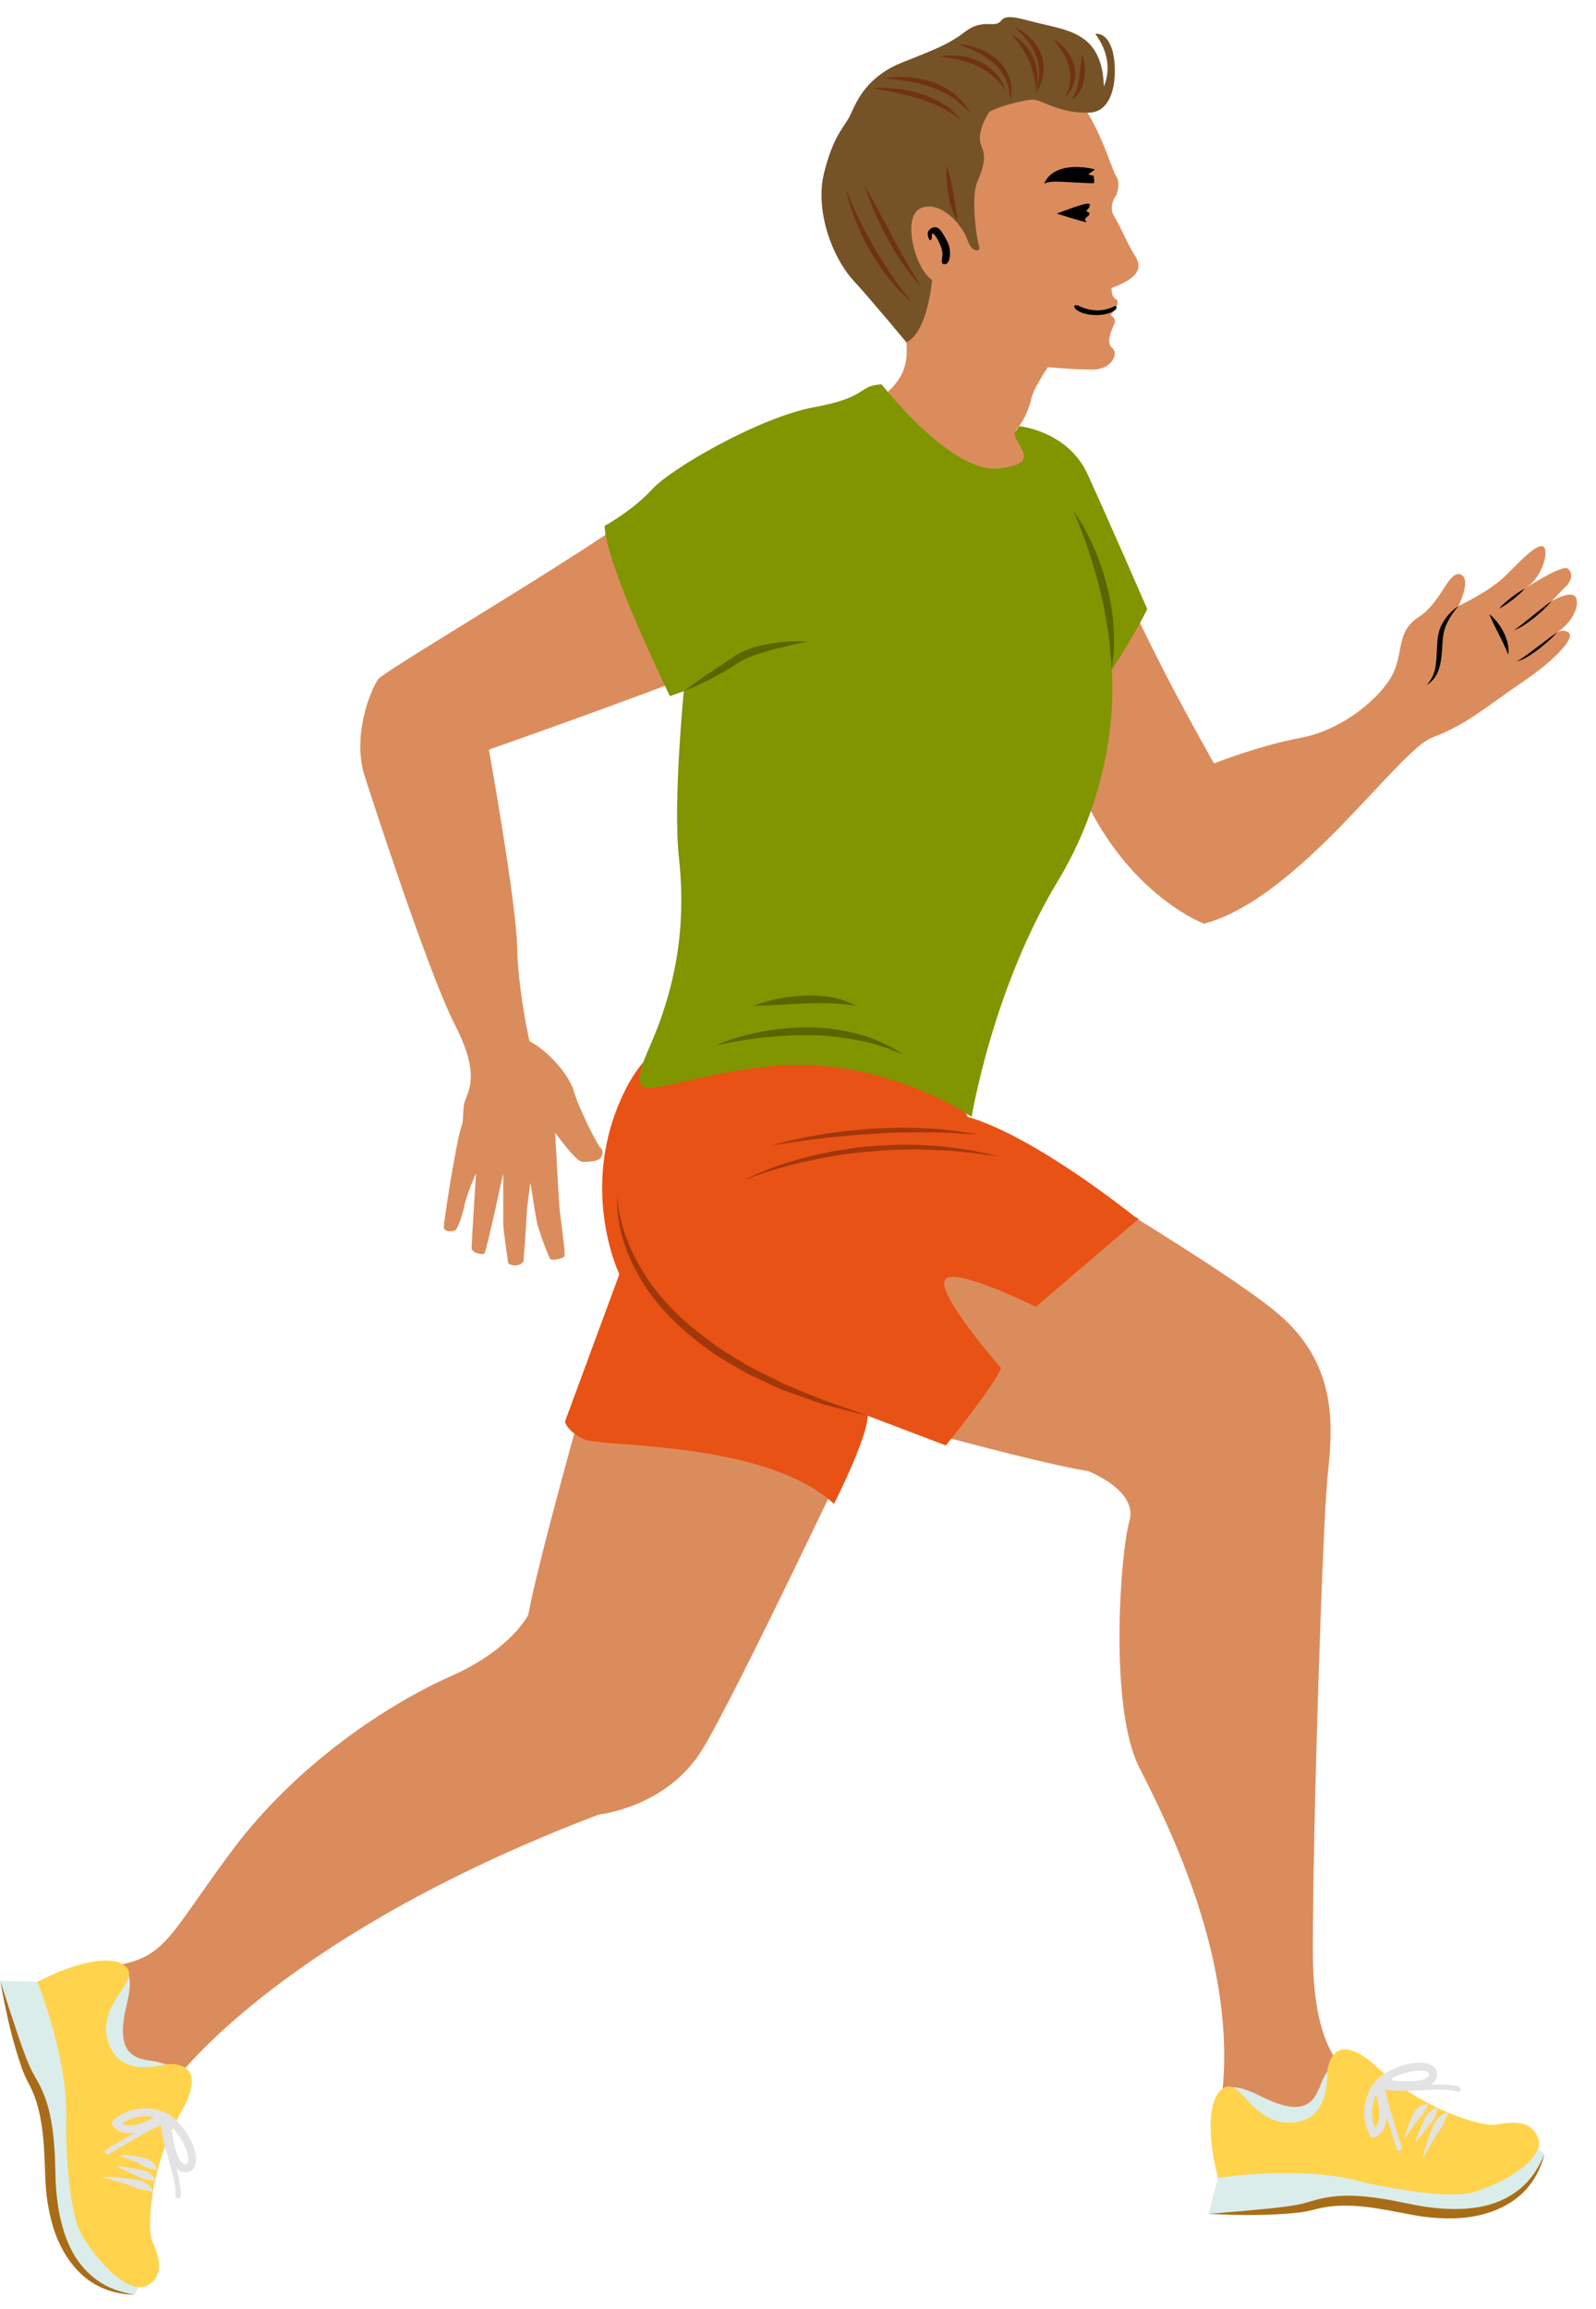 <svg viewBox="60.975 35.944 152.437 220.412" fill="none" xmlns="http://www.w3.org/2000/svg" xmlns:xlink="http://www.w3.org/1999/xlink" overflow="visible" width="152.437px" height="220.412px"><g id="Master/Male Character/Running"><g id="Male Character Running/Lower Body" transform="translate(61 131) scale(1 1)"><g id="Male Character Running/Lower Body/Shorts 3"><g id="Group 119"><path id="Fill 67" fill-rule="evenodd" clip-rule="evenodd" d="M92.392 11.571C92.392 11.571 91.823 2.772 79.445 1.449C67.067 0.127 54.404 5.701 59.13 26.583C59.13 26.583 51.664 52.284 50.437 59.087C50.437 59.087 48.83 62.394 43.066 64.945C37.303 67.497 28.421 73.166 22.09 81.67C15.759 90.174 15.854 92.063 9.901 92.724C3.949 93.386 3.665 105.197 8.012 105.481C12.357 105.764 15.193 106.142 15.665 105.009C16.137 103.875 26.341 89.89 57.145 78.174C57.145 78.174 63.664 77.512 67.067 71.937C70.468 66.363 82.846 40.094 82.846 40.094C82.846 40.094 98.153 44.441 103.917 45.386C103.917 45.386 108.697 47.22 107.846 50.15C106.996 53.079 105.862 67.914 108.791 73.677C111.72 79.441 118.185 92.346 116.673 105.102C115.162 117.859 128.579 107.465 129.429 105.009C130.279 102.551 125.366 103.497 125.366 91.213C125.366 78.929 126.311 50.3 126.783 45.764C127.256 41.228 127.823 35.276 122.059 30.363C116.295 25.449 92.392 11.571 92.392 11.571" fill="#db8c5c"/><path id="Fill 69" fill-rule="evenodd" clip-rule="evenodd" d="M59.886 8.63C54.973 17.984 59.131 26.582 59.131 26.582L53.934 40.661C53.934 40.661 54.123 41.606 55.823 42.362C57.524 43.118 73.02 42.456 79.635 48.504C79.635 48.504 82.847 42.173 82.847 40.094L90.312 42.929C90.312 42.929 94.564 37.732 95.603 35.558C95.603 35.558 89.461 28.566 90.217 27.149C90.973 25.732 98.91 29.7 98.91 29.7L108.737 21.291L108.359 21.101C108.359 21.101 98.91 13.45 92.39 11.558C91.162 11.275 96.453 1.638 78.406 0.787C78.406 0.787 64.8 -0.725 59.886 8.63Z" fill="#E85215"/><path id="Fill 71" fill-rule="evenodd" clip-rule="evenodd" d="M58.942 19.119C59.006 20.535 59.341 21.921 59.852 23.224C60.313 24.552 61.023 25.768 61.768 26.947C63.325 29.27 65.372 31.238 67.645 32.864C68.731 33.752 69.966 34.429 71.157 35.172C72.377 35.865 73.668 36.435 74.917 37.086C76.222 37.615 77.514 38.188 78.836 38.688C80.169 39.157 81.513 39.602 82.847 40.094C81.468 39.766 80.098 39.389 78.718 39.036C77.364 38.605 76.035 38.087 74.689 37.614C74.029 37.346 73.387 37.029 72.742 36.724C72.105 36.401 71.433 36.147 70.825 35.767C69.599 35.031 68.328 34.361 67.199 33.467C64.911 31.753 62.789 29.726 61.285 27.258C59.817 24.805 58.785 21.977 58.942 19.119" fill="#A2370B"/><path id="Fill 73" fill-rule="evenodd" clip-rule="evenodd" d="M73.682 14.299C75.265 13.826 76.889 13.496 78.52 13.227C80.153 12.959 81.801 12.802 83.452 12.681C85.104 12.592 86.763 12.57 88.415 12.656C90.069 12.728 91.715 12.947 93.335 13.26C91.686 13.153 90.048 13.031 88.404 13.04C86.762 13.034 85.12 13.053 83.482 13.179C81.842 13.258 80.206 13.421 78.573 13.607C76.939 13.795 75.31 14.028 73.682 14.299" fill="#A2370B"/><path id="Fill 75" fill-rule="evenodd" clip-rule="evenodd" d="M71.035 17.607C72.879 16.649 74.863 15.977 76.874 15.445C78.889 14.92 80.949 14.564 83.024 14.375C85.101 14.222 87.191 14.153 89.267 14.339C90.307 14.396 91.336 14.56 92.365 14.702C93.391 14.865 94.403 15.115 95.413 15.338C93.357 15.057 91.309 14.775 89.244 14.723C87.184 14.617 85.119 14.682 83.069 14.872C81.013 15.018 78.978 15.378 76.964 15.817C74.952 16.267 72.961 16.838 71.035 17.607" fill="#A2370B"/><path id="Fill 77" fill-rule="evenodd" clip-rule="evenodd" d="M11.102 92.772C11.102 92.772 13.086 92.158 12.094 96.22C11.102 100.284 12.142 101.371 14.268 101.654C16.394 101.937 16.913 102.693 16.913 102.693C16.913 102.693 4.441 106.425 11.102 92.772" fill="#DAEDEB"/><g id="Group 81"><path id="Fill 79" fill-rule="evenodd" clip-rule="evenodd" d="M0 94.047C0 94.047 1.748 101.276 2.882 103.26C4.016 105.244 4.677 107.181 4.772 112.378C4.866 117.574 6.567 123.433 12.803 124L13.559 122.677C13.559 122.677 8.693 109.59 9.213 102.834C9.732 96.078 3.543 94.142 3.543 94.142L0 94.047Z" fill="#DAEDEB"/></g><g id="Group 84"><path id="Fill 82" fill-rule="evenodd" clip-rule="evenodd" d="M0 94.047C0.455 95.426 0.87 96.813 1.346 98.18C1.794 99.551 2.25 100.929 2.82 102.227C2.967 102.555 3.115 102.844 3.296 103.148C3.488 103.464 3.663 103.794 3.828 104.131C4.16 104.806 4.417 105.523 4.611 106.246C4.989 107.7 5.124 109.176 5.212 110.637C5.275 112.114 5.25 113.531 5.44 114.933C5.604 116.336 5.925 117.72 6.459 119.013C6.999 120.3 7.808 121.481 8.91 122.349C9.988 123.259 11.375 123.758 12.803 124C11.353 123.984 9.873 123.577 8.622 122.745C7.379 121.9 6.423 120.671 5.759 119.332C5.079 117.989 4.733 116.52 4.501 115.061C4.274 113.591 4.292 112.101 4.214 110.688C4.147 109.26 4.017 107.836 3.695 106.477C3.536 105.797 3.324 105.136 3.036 104.501C2.895 104.182 2.735 103.87 2.57 103.557C2.399 103.227 2.239 102.86 2.112 102.518C1.124 99.736 0.516 96.907 0 94.047" fill="#A96D18"/></g><path id="Fill 85" fill-rule="evenodd" clip-rule="evenodd" d="M6.283 107.937C6.283 107.937 6.33 115.638 7.7 118.142C9.071 120.646 12.283 124.142 14.078 123.102C15.873 122.063 15.023 120.079 14.504 118.85C13.984 117.623 14.362 111.623 17.197 106.708C20.031 101.795 16.535 101.985 16.062 101.985C15.59 101.985 11.386 103.449 10.299 99.859C9.212 96.268 13.134 94.284 12.141 92.867C11.149 91.449 7.512 92.063 3.543 94.142C3.543 94.142 6.661 101.749 6.283 107.937" fill="#FFD44C"/><path id="Fill 87" fill-rule="evenodd" clip-rule="evenodd" d="M11.609 107.664C11.7 107.718 11.819 107.768 11.972 107.803C12.458 107.911 13.308 107.846 14.698 107.054C13.968 106.901 12.79 106.858 11.609 107.664M12.366 108.593C12.153 108.593 11.951 108.57 11.76 108.523C11.017 108.341 10.734 107.865 10.704 107.812C10.616 107.654 10.653 107.456 10.793 107.341C13.147 105.392 15.648 106.555 15.753 106.606C15.875 106.665 15.956 106.784 15.965 106.919C15.974 107.054 15.91 107.183 15.797 107.257C14.452 108.145 13.301 108.593 12.366 108.593" fill="#E3E3E3"/><path id="Fill 89" fill-rule="evenodd" clip-rule="evenodd" d="M16.342 107.956C16.517 109.598 16.97 111.481 17.641 111.556C17.829 111.579 17.872 111.51 17.907 111.419C18.122 110.861 17.584 109.196 16.342 107.956M17.703 112.31C17.655 112.31 17.608 112.307 17.558 112.302C15.839 112.11 15.562 107.937 15.524 107.102C15.517 106.959 15.594 106.824 15.72 106.756C15.846 106.686 16.001 106.696 16.118 106.782C18.016 108.152 19.032 110.587 18.607 111.688C18.453 112.089 18.128 112.31 17.703 112.31" fill="#E3E3E3"/><path id="Fill 91" fill-rule="evenodd" clip-rule="evenodd" d="M16.985 114.801C16.978 114.801 16.971 114.801 16.964 114.8C16.826 114.788 16.724 114.668 16.735 114.53C16.805 113.694 16.483 112.543 16.076 111.086C15.957 110.658 15.83 110.205 15.703 109.725C15.462 108.81 15.375 108.195 15.363 107.78C15.214 107.872 15.027 107.97 14.792 108.072C13.943 108.439 10.393 110.564 10.357 110.585C10.239 110.653 10.085 110.617 10.014 110.499C9.943 110.38 9.982 110.227 10.1 110.155C10.247 110.068 13.715 107.992 14.594 107.613C15.221 107.341 15.427 107.119 15.475 107.058C15.493 107.027 15.51 107.004 15.526 106.987C15.61 106.897 15.746 106.882 15.848 106.949C15.95 107.019 15.987 107.151 15.936 107.262C15.929 107.276 15.916 107.301 15.891 107.336C15.873 107.409 15.746 107.928 16.187 109.598C16.313 110.075 16.439 110.527 16.557 110.951C16.978 112.456 17.311 113.646 17.234 114.572C17.223 114.702 17.113 114.801 16.985 114.801" fill="#E3E3E3"/><path id="Fill 93" fill-rule="evenodd" clip-rule="evenodd" d="M11.369 110.64C12.025 110.649 12.679 110.717 13.33 110.863C13.656 110.925 14.005 110.975 14.298 111.173C14.577 111.369 14.875 111.648 14.935 112.047C14.939 112.071 14.923 112.093 14.899 112.097C14.893 112.098 14.883 112.096 14.877 112.094C14.525 111.993 14.253 111.936 13.961 111.844C13.676 111.758 13.426 111.567 13.14 111.431C12.568 111.172 11.967 110.935 11.357 110.714C11.337 110.707 11.326 110.686 11.332 110.666C11.338 110.651 11.353 110.64 11.369 110.64" fill="#E3E3E3"/><path id="Fill 95" fill-rule="evenodd" clip-rule="evenodd" d="M11.206 111.728C11.848 111.794 12.484 111.892 13.114 112.029C13.432 112.09 13.766 112.117 14.055 112.282C14.331 112.452 14.647 112.648 14.791 113.039C14.798 113.058 14.788 113.08 14.769 113.087C14.764 113.088 14.758 113.089 14.753 113.089L14.735 113.088C14.391 113.067 14.09 113.053 13.783 112.981C13.48 112.915 13.213 112.736 12.927 112.599C12.351 112.339 11.768 112.075 11.186 111.8C11.167 111.791 11.159 111.769 11.167 111.749C11.174 111.735 11.19 111.726 11.206 111.728" fill="#E3E3E3"/><path id="Fill 97" fill-rule="evenodd" clip-rule="evenodd" d="M9.903 112.743C10.736 112.755 11.566 112.817 12.395 112.945C12.809 113.006 13.242 113.03 13.636 113.222C14.006 113.414 14.457 113.667 14.606 114.152C14.612 114.173 14.601 114.194 14.581 114.2C14.573 114.203 14.565 114.202 14.557 114.199L14.544 114.195C14.145 114.053 13.776 114.025 13.388 113.93C13.006 113.846 12.639 113.665 12.255 113.529C11.482 113.277 10.69 113.043 9.893 112.817C9.873 112.811 9.861 112.791 9.866 112.771C9.871 112.754 9.886 112.743 9.903 112.743" fill="#E3E3E3"/><path id="Fill 101" fill-rule="evenodd" clip-rule="evenodd" d="M115.412 116.288C115.412 116.288 122.849 116.221 125.038 115.564C127.227 114.909 129.264 114.703 134.347 115.787C139.431 116.871 145.521 116.54 147.485 110.594L146.367 109.558C146.367 109.558 132.519 111.337 126.056 109.302C119.593 107.267 116.306 112.857 116.306 112.857L115.412 116.288Z" fill="#DAEDEB"/><path id="Fill 99" fill-rule="evenodd" clip-rule="evenodd" d="M116.682 105.185C116.682 105.185 116.533 103.114 120.266 104.998C123.999 106.884 125.292 106.118 126.05 104.112C126.807 102.105 127.661 101.769 127.661 101.769C127.661 101.769 128.474 114.763 116.682 105.185" fill="#DAEDEB"/><path id="Fill 103" fill-rule="evenodd" clip-rule="evenodd" d="M115.412 116.288C116.858 116.156 118.303 116.065 119.742 115.911C121.179 115.785 122.625 115.652 124.017 115.392C124.37 115.322 124.686 115.243 125.022 115.136C125.374 115.02 125.735 114.925 126.101 114.84C126.833 114.669 127.589 114.582 128.338 114.557C129.84 114.517 131.308 114.72 132.751 114.964C134.205 115.236 135.579 115.582 136.987 115.714C138.391 115.872 139.812 115.872 141.192 115.644C142.567 115.41 143.901 114.889 144.995 114.012C146.126 113.168 146.927 111.93 147.485 110.594C147.141 112.003 146.41 113.351 145.316 114.382C144.212 115.401 142.799 116.055 141.345 116.398C139.883 116.757 138.373 116.762 136.899 116.657C135.416 116.546 133.969 116.191 132.575 115.947C131.168 115.689 129.752 115.494 128.355 115.5C127.657 115.502 126.965 115.559 126.282 115.695C125.939 115.761 125.599 115.846 125.256 115.935C124.896 116.027 124.504 116.101 124.141 116.146C121.208 116.48 118.315 116.432 115.412 116.288" fill="#A96D18"/><path id="Fill 105" fill-rule="evenodd" clip-rule="evenodd" d="M130.364 113.31C130.364 113.31 137.876 115.006 140.625 114.239C143.374 113.47 147.506 111.132 146.9 109.148C146.294 107.164 144.169 107.543 142.854 107.772C141.54 108 135.781 106.275 131.637 102.402C127.492 98.529 126.885 101.977 126.779 102.437C126.672 102.898 127.147 107.325 123.404 107.571C119.66 107.817 118.614 103.548 117.01 104.194C115.405 104.839 115.179 108.522 116.306 112.858C116.306 112.858 124.421 111.541 130.364 113.31" fill="#FFD44C"/><path id="Fill 107" fill-rule="evenodd" clip-rule="evenodd" d="M131.408 104.913C131.095 105.59 130.785 106.728 131.303 108.061C131.376 107.984 131.453 107.88 131.52 107.738C131.734 107.29 131.865 106.447 131.408 104.913M131.139 108.99C131 108.99 130.868 108.912 130.804 108.783C129.437 106.048 131.137 103.876 131.211 103.785C131.295 103.68 131.431 103.632 131.563 103.649C131.697 103.671 131.808 103.763 131.855 103.889C132.544 105.746 132.651 107.165 132.174 108.108C131.828 108.791 131.301 108.959 131.242 108.975C131.208 108.985 131.173 108.99 131.139 108.99" fill="#E3E3E3"/><path id="Fill 109" fill-rule="evenodd" clip-rule="evenodd" d="M132.658 103.518C134.298 103.72 136.235 103.705 136.459 103.067C136.522 102.887 136.466 102.831 136.386 102.777C135.891 102.441 134.147 102.588 132.658 103.518M134.36 104.389C133.198 104.389 132.038 104.195 131.642 104.122C131.501 104.096 131.387 103.992 131.349 103.852C131.311 103.713 131.356 103.566 131.464 103.471C133.228 101.932 135.83 101.495 136.807 102.156C137.201 102.423 137.332 102.846 137.166 103.317C136.867 104.164 135.613 104.389 134.36 104.389" fill="#E3E3E3"/><path id="Fill 111" fill-rule="evenodd" clip-rule="evenodd" d="M133.627 110.268C133.521 110.268 133.423 110.201 133.389 110.094C133.336 109.931 132.101 106.084 131.929 105.142C131.807 104.469 131.637 104.218 131.588 104.158C131.562 104.133 131.543 104.111 131.53 104.092C131.462 103.99 131.478 103.853 131.567 103.77C131.657 103.685 131.794 103.679 131.892 103.755C131.903 103.764 131.925 103.784 131.954 103.816C132.021 103.849 132.501 104.096 134.223 104.039C134.715 104.025 135.181 104.004 135.62 103.985C137.187 103.915 138.42 103.861 139.305 104.145C139.437 104.188 139.509 104.329 139.466 104.459C139.424 104.591 139.283 104.663 139.152 104.622C138.352 104.364 137.156 104.418 135.642 104.484C135.201 104.503 134.732 104.525 134.237 104.539C133.292 104.568 132.673 104.512 132.267 104.43C132.322 104.596 132.376 104.801 132.421 105.052C132.587 105.963 133.852 109.902 133.865 109.942C133.907 110.073 133.835 110.213 133.704 110.256C133.678 110.264 133.652 110.268 133.627 110.268" fill="#E3E3E3"/><path id="Fill 113" fill-rule="evenodd" clip-rule="evenodd" d="M134.147 108.968C134.304 108.331 134.519 107.71 134.807 107.109C134.942 106.806 135.069 106.477 135.329 106.237C135.582 106.009 135.921 105.781 136.325 105.813C136.349 105.815 136.366 105.835 136.364 105.86C136.364 105.865 136.36 105.875 136.357 105.881C136.178 106.199 136.062 106.452 135.906 106.716C135.758 106.975 135.515 107.174 135.318 107.422C134.937 107.921 134.569 108.452 134.216 108.997C134.205 109.015 134.182 109.021 134.164 109.01C134.15 109.001 134.144 108.984 134.147 108.968" fill="#E3E3E3"/><path id="Fill 115" fill-rule="evenodd" clip-rule="evenodd" d="M135.17 109.372C135.38 108.762 135.619 108.164 135.896 107.581C136.027 107.286 136.128 106.967 136.355 106.723C136.583 106.492 136.845 106.228 137.258 106.176C137.278 106.174 137.297 106.188 137.3 106.209C137.301 106.215 137.3 106.22 137.299 106.225L137.294 106.242C137.195 106.572 137.113 106.862 136.974 107.144C136.842 107.425 136.606 107.644 136.408 107.893C136.025 108.395 135.635 108.903 135.236 109.407C135.223 109.424 135.199 109.427 135.183 109.414C135.17 109.404 135.165 109.387 135.17 109.372" fill="#E3E3E3"/><path id="Fill 117" fill-rule="evenodd" clip-rule="evenodd" d="M135.864 110.871C136.065 110.063 136.313 109.269 136.625 108.49C136.778 108.1 136.899 107.684 137.176 107.344C137.447 107.027 137.795 106.644 138.302 106.609C138.322 106.608 138.341 106.624 138.342 106.644C138.343 106.653 138.34 106.661 138.336 106.668L138.329 106.68C138.099 107.036 137.99 107.39 137.808 107.746C137.64 108.099 137.382 108.415 137.162 108.759C136.742 109.455 136.335 110.174 135.934 110.898C135.925 110.917 135.902 110.924 135.883 110.914C135.868 110.906 135.861 110.888 135.864 110.871" fill="#E3E3E3"/></g></g></g><g id="Profile Head" transform="translate(139 37) scale(1 1)"><g id="Profile Head/Long Pompadour 1"><g id="Group 154"><path id="Fill 120" fill-rule="evenodd" clip-rule="evenodd" d="M28.602 17.567C28.602 17.567 27.773 18.593 28.388 19.586C29.002 20.578 29.71 22.326 30.325 23.271C30.939 24.215 31.222 25.302 28.151 26.436C28.151 26.436 28.057 27.239 28.577 27.523C29.096 27.806 28.057 29.035 28.057 29.035C28.057 29.035 28.66 29.337 28.4 29.88C28.141 30.422 27.574 31.674 28.211 32.171C28.849 32.667 28.188 34.226 26.322 34.226C24.456 34.226 22.057 33.995 22.057 33.995C22.057 33.995 20.687 36.027 20.498 36.924C20.309 37.822 19.789 39.144 19.081 39.901C18.372 40.657 20.734 42.971 20.734 42.971C20.734 42.971 24.1 49.331 17.296 48.906C10.494 48.48 0.785 39.906 2.982 38.489C2.982 38.489 8.297 36.855 8.553 33.009C8.81 29.165 7.015 28.224 4.793 25.49C2.571 22.755 -0.249 15.236 4.878 8.998C10.006 2.76 21.055 4.315 24.386 7.788C26.93 10.44 28.064 14.989 28.602 15.796C29.027 16.433 28.602 17.567 28.602 17.567" fill="#db8c5c"/><path id="Fill 122" fill-rule="evenodd" clip-rule="evenodd" d="M11.148 21.294C11.148 21.294 10.975 21.094 10.981 21.414C10.988 21.734 10.908 21.907 10.815 21.881C10.721 21.855 10.281 21.087 10.941 20.728C11.602 20.367 11.961 21.08 12.435 21.968C12.909 22.855 12.729 24.115 12.268 24.162C11.808 24.209 11.941 23.889 11.988 23.248C12.035 22.608 11.388 21.428 11.148 21.294" fill="black"/><path id="Fill 124" fill-rule="evenodd" clip-rule="evenodd" d="M21.709 16.477C21.709 16.477 22.01 16.299 22.736 16.282C23.463 16.264 26.421 16.512 26.475 16.406C26.528 16.299 26.421 15.715 26.421 15.715C26.421 15.715 25.925 15.644 25.943 15.573C25.961 15.502 26.528 15.201 26.528 15.13C26.528 15.059 22.701 14.121 21.709 16.477" fill="black"/><path id="Fill 126" fill-rule="evenodd" clip-rule="evenodd" d="M24.954 28.11C24.954 28.11 26.61 29.081 28.352 28.21C28.352 28.21 28.621 28.052 28.621 28.309C28.621 28.567 27.886 29.009 26.745 29.023C25.604 29.038 24.782 28.652 24.611 28.309C24.439 27.966 24.954 28.11 24.954 28.11" fill="black"/><path id="Fill 128" fill-rule="evenodd" clip-rule="evenodd" d="M22.906 19.338C22.906 19.338 25.646 18.252 25.977 18.394C26.307 18.535 25.694 19.102 25.694 19.102C25.694 19.102 26.355 19.244 25.835 19.622C25.316 20 25.883 20.094 25.74 20.142C25.599 20.189 22.906 19.338 22.906 19.338" fill="black"/><path id="Fill 130" fill-rule="evenodd" clip-rule="evenodd" d="M8.544 31.622C8.544 31.622 5.379 27.795 3.442 25.669C1.505 23.543 -0.243 19.055 0.702 15.37C1.647 11.685 2.639 11.118 3.206 9.89C3.773 8.661 4.717 6.252 8.213 4.882C11.71 3.512 12.324 3.181 13.316 2.566C14.308 1.952 14.828 1.149 16.576 1.244C18.324 1.338 16.765 -0.032 20.213 0.913C23.662 1.858 27.229 1.764 27.406 7.185C27.406 7.185 28.611 4.882 26.591 2.188C26.591 2.188 27.584 1.94 28.15 3.535C28.717 5.13 28.753 9.594 26.024 9.7C23.296 9.807 21.524 8.531 20.745 8.46C19.965 8.39 16.67 9.275 16.387 9.736C16.103 10.196 15.217 11.756 15.713 12.89C16.21 14.023 15.891 14.909 15.288 16.397C14.686 17.886 15.288 22.031 15.501 22.492C15.713 22.952 14.828 23.2 14.367 21.818C13.906 20.436 11.816 18.027 9.938 18.807C8.06 19.586 9.371 24.618 11.001 25.681C11.001 25.681 10.576 30.677 8.544 31.622" fill="#765227"/><path id="Fill 132" fill-rule="evenodd" clip-rule="evenodd" d="M22.551 2.662C23.027 2.914 23.43 3.284 23.78 3.7C24.132 4.117 24.398 4.615 24.555 5.154C24.714 5.692 24.712 6.285 24.555 6.819C24.421 7.365 24.094 7.827 23.732 8.213C23.923 7.71 24.136 7.242 24.178 6.742C24.233 6.252 24.222 5.758 24.074 5.287C23.809 4.337 23.227 3.479 22.551 2.662" fill="#703312"/><path id="Fill 134" fill-rule="evenodd" clip-rule="evenodd" d="M25.34 4.126C25.481 4.493 25.542 4.878 25.577 5.264C25.619 5.65 25.595 6.042 25.542 6.431C25.478 6.817 25.381 7.209 25.179 7.563C24.989 7.913 24.716 8.247 24.348 8.401C24.581 8.085 24.721 7.756 24.825 7.413C24.924 7.069 25 6.717 25.048 6.355C25.168 5.633 25.216 4.896 25.34 4.126" fill="#703312"/><path id="Fill 136" fill-rule="evenodd" clip-rule="evenodd" d="M18.844 1.528C19.427 1.759 19.945 2.137 20.397 2.585C20.852 3.031 21.21 3.588 21.434 4.2C21.655 4.811 21.729 5.488 21.597 6.121C21.559 6.442 21.436 6.74 21.335 7.039C21.206 7.327 21.039 7.597 20.876 7.859C21.031 7.253 21.209 6.674 21.215 6.079C21.249 5.492 21.169 4.909 20.964 4.368C20.577 3.268 19.778 2.339 18.844 1.528" fill="#703312"/><path id="Fill 138" fill-rule="evenodd" clip-rule="evenodd" d="M18.559 2.237C19.489 2.664 20.225 3.488 20.656 4.431C20.862 4.908 21.019 5.414 21.048 5.933C21.102 6.448 21.049 6.966 20.921 7.457C20.841 6.952 20.797 6.465 20.668 5.995C20.556 5.525 20.399 5.072 20.201 4.638C19.815 3.76 19.249 2.975 18.559 2.237" fill="#703312"/><path id="Fill 140" fill-rule="evenodd" clip-rule="evenodd" d="M13.48 3.181C14.165 3.191 14.839 3.354 15.488 3.594C16.137 3.833 16.747 4.197 17.277 4.666C17.802 5.143 18.204 5.765 18.412 6.44C18.651 7.113 18.605 7.834 18.488 8.496C18.398 7.82 18.343 7.157 18.05 6.574C17.78 5.994 17.422 5.459 16.939 5.034C15.983 4.17 14.764 3.613 13.48 3.181" fill="#703312"/><path id="Fill 142" fill-rule="evenodd" clip-rule="evenodd" d="M11.685 4.363C12.312 4.214 12.966 4.209 13.61 4.274C14.257 4.338 14.893 4.519 15.495 4.787C16.095 5.056 16.642 5.457 17.081 5.945C17.543 6.419 17.837 7.021 18.04 7.623C17.649 7.112 17.294 6.602 16.811 6.219C16.343 5.831 15.845 5.48 15.284 5.241C14.178 4.728 12.956 4.481 11.685 4.363" fill="#703312"/><path id="Fill 144" fill-rule="evenodd" clip-rule="evenodd" d="M5.332 7.363C6.099 7.288 6.87 7.331 7.634 7.417C8.4 7.503 9.159 7.664 9.9 7.89C10.635 8.133 11.36 8.427 12.024 8.838C12.682 9.255 13.289 9.762 13.741 10.386C13.138 9.907 12.507 9.508 11.838 9.175C11.161 8.86 10.465 8.592 9.751 8.367C8.319 7.92 6.842 7.627 5.332 7.363" fill="#703312"/><path id="Fill 146" fill-rule="evenodd" clip-rule="evenodd" d="M6.418 6.441C7.188 6.281 7.981 6.268 8.768 6.323C9.557 6.377 10.339 6.545 11.095 6.798C11.847 7.067 12.563 7.453 13.185 7.955C13.814 8.454 14.305 9.102 14.662 9.795C14.131 9.216 13.597 8.673 12.956 8.264C12.316 7.862 11.646 7.514 10.929 7.269C9.497 6.772 7.976 6.539 6.418 6.441" fill="#703312"/><path id="Fill 148" fill-rule="evenodd" clip-rule="evenodd" d="M12.394 14.756C12.694 15.63 12.867 16.512 13.036 17.395C13.19 18.282 13.319 19.157 13.433 20.07C13.18 19.68 13.018 19.245 12.873 18.812C12.724 18.377 12.63 17.93 12.544 17.483C12.393 16.586 12.308 15.677 12.394 14.756" fill="#703312"/><path id="Fill 150" fill-rule="evenodd" clip-rule="evenodd" d="M4.504 16.551C5.432 18.169 6.275 19.815 7.157 21.439C8.032 23.069 8.908 24.684 9.937 26.237C9.257 25.593 8.693 24.838 8.163 24.071C7.627 23.304 7.164 22.492 6.717 21.675C5.845 20.029 5.076 18.327 4.504 16.551" fill="#703312"/><path id="Fill 152" fill-rule="evenodd" clip-rule="evenodd" d="M2.803 17.071C3.584 19.014 4.487 20.883 5.531 22.673C6.045 23.571 6.601 24.445 7.186 25.301C7.761 26.168 8.409 26.978 9.039 27.819C7.467 26.429 6.152 24.744 5.098 22.923C4.572 22.009 4.101 21.064 3.718 20.084C3.33 19.107 2.994 18.105 2.803 17.071" fill="#703312"/></g></g></g><g id="Male Character Running/Upper Body" transform="translate(95 72) scale(1 1)"><g id="Male Character Running/Upper Body/Shirt 4"><g id="Group 180"><path id="Fill 155" fill-rule="evenodd" clip-rule="evenodd" d="M0.788 37.985C0.788 37.985 6.741 56.551 9.434 61.796C12.127 67.04 10.426 68.315 10.284 69.449C10.142 70.583 10.284 70.867 10.001 71.646C9.717 72.425 9.08 76.228 8.985 76.796C8.891 77.363 8.371 80.623 8.371 81.094C8.371 81.567 9.127 81.52 9.41 81.425C9.694 81.331 10.166 79.867 10.355 78.922C10.544 77.976 11.442 75.945 11.442 75.945C11.442 75.945 11.017 82.607 11.017 83.079C11.017 83.551 12.056 83.788 12.245 83.598C12.434 83.41 14.04 75.945 14.04 75.945V80.716C14.04 81.331 14.465 84.26 14.513 84.497C14.559 84.733 15.599 84.968 15.977 84.354C15.977 84.354 16.213 81.237 16.261 80.102C16.308 78.968 16.639 76.842 16.639 76.842C16.639 76.842 17.111 79.961 17.253 80.623C17.394 81.284 18.387 84.071 18.576 84.166C18.765 84.26 19.804 84.119 19.898 83.835C19.993 83.551 19.426 79.63 19.379 78.922C19.331 78.213 19.001 72.071 19.001 72.071C19.001 72.071 20.985 74.859 21.599 74.859C22.213 74.859 23.064 74.811 23.3 74.528C23.536 74.245 23.631 73.724 23.347 73.536C23.064 73.346 21.221 69.662 20.796 68.15C20.371 66.638 18.481 64.371 16.544 63.331C16.544 63.331 15.457 58.559 15.363 54.26C15.268 49.961 12.67 35.505 12.67 35.505C12.67 35.505 31.851 28.796 36.859 26.433C41.867 24.071 46.78 21.237 48.481 18.497C50.182 15.756 47.158 2.339 42.339 3.85C37.52 5.363 33.127 7.111 29.631 10.701C26.135 14.292 2.748 27.85 2.087 28.796C1.426 29.741 -0.417 34.04 0.788 37.985" fill="#db8c5c"/><g id="Group 159"><path id="Fill 157" fill-rule="evenodd" clip-rule="evenodd" d="M66.623 7.63C66.623 7.63 70.403 9.614 71.726 15.472C73.048 21.33 81.93 36.826 81.93 36.826C81.93 36.826 86.182 35.126 90.245 34.37C94.308 33.614 97.993 30.401 99.033 28.228C100.072 26.055 99.316 24.26 101.489 22.842C103.663 21.425 104.324 18.401 105.458 18.779C106.592 19.157 105.269 21.803 105.269 21.803C105.269 21.803 108.292 20.386 109.804 18.874C111.316 17.362 112.828 15.756 113.395 16.134C113.962 16.512 113.298 19.104 111.623 20.126C111.623 20.126 115.166 17.822 115.698 18.212C116.459 18.771 115.769 19.736 115.556 19.913C115.344 20.09 114.174 21.33 114.174 21.33C114.174 21.33 115.592 20.481 116.265 20.764C116.938 21.047 116.655 22.996 114.706 24.307C114.706 24.307 115.344 23.917 115.84 24.378C116.336 24.838 114.706 26.822 111.34 29.09C107.974 31.359 106.131 33.094 102.8 34.334C99.47 35.574 90.115 49.677 80.974 52.122C80.974 52.122 73.993 49.535 69.564 40.146C65.135 30.756 63.222 9.236 66.623 7.63" fill="#db8c5c"/></g><path id="Fill 160" fill-rule="evenodd" clip-rule="evenodd" d="M105.268 21.803C104.814 22.343 104.415 22.916 104.138 23.532C103.854 24.15 103.771 24.787 103.74 25.491C103.688 26.182 103.669 26.903 103.468 27.608C103.293 28.313 102.862 28.995 102.232 29.338C102.727 28.825 102.999 28.195 103.092 27.525C103.194 26.857 103.201 26.165 103.242 25.458C103.278 24.766 103.4 23.98 103.798 23.356C104.172 22.727 104.674 22.194 105.268 21.803" fill="black"/><path id="Fill 170" fill-rule="evenodd" clip-rule="evenodd" d="M50.182 0.638C50.182 0.638 56.796 9.142 61.332 8.669C65.867 8.197 62.631 6.307 62.914 5.197L63.34 4.63C63.34 4.63 67.946 5.078 69.836 9.189C71.725 13.299 75.552 22.086 75.552 22.086C75.552 22.086 74.371 24.543 72.151 27.898C72.151 27.898 73.237 37.772 67.001 48.071C60.765 58.37 58.781 70.559 58.781 70.559C58.781 70.559 50.182 64.607 39.411 65.741C28.639 66.874 25.048 70.654 28.072 63.756C31.096 56.859 31.379 50.906 30.812 45.708C30.245 40.512 31.285 29.929 31.285 29.929L29.962 30.402C29.962 30.402 23.725 17.646 23.725 14.15C23.725 14.15 26.466 12.638 28.261 10.654C30.056 8.669 38.56 3.756 43.757 2.811C48.954 1.867 47.914 0.733 50.182 0.638" fill="#819500"/><path id="Fill 162" fill-rule="evenodd" clip-rule="evenodd" d="M108.221 22.571C108.806 23.033 109.24 23.635 109.582 24.285C109.741 24.617 109.891 24.957 109.969 25.323C110.05 25.685 110.097 26.064 110.028 26.433C109.759 25.745 109.459 25.139 109.137 24.51C108.826 23.881 108.492 23.262 108.221 22.571" fill="black"/><path id="Fill 164" fill-rule="evenodd" clip-rule="evenodd" d="M111.623 20.126C111.275 20.527 110.864 20.856 110.457 21.191C110.035 21.502 109.615 21.82 109.15 22.053C109.509 21.642 109.913 21.317 110.315 20.986C110.733 20.679 111.146 20.366 111.623 20.126" fill="black"/><path id="Fill 166" fill-rule="evenodd" clip-rule="evenodd" d="M114.174 21.33C113.682 21.918 113.11 22.422 112.526 22.911C111.922 23.369 111.308 23.85 110.578 24.105C110.898 23.897 111.19 23.658 111.487 23.426L112.369 22.716C112.967 22.253 113.544 21.765 114.174 21.33" fill="black"/><path id="Fill 168" fill-rule="evenodd" clip-rule="evenodd" d="M114.705 24.307C114.168 24.914 113.549 25.433 112.916 25.935C112.263 26.396 111.599 26.906 110.799 27.102C111.162 26.923 111.483 26.687 111.807 26.454C112.128 26.218 112.453 25.986 112.766 25.736C113.41 25.262 114.033 24.759 114.705 24.307" fill="black"/><path id="Fill 172" fill-rule="evenodd" clip-rule="evenodd" d="M31.285 29.929C32.153 29.275 33.035 28.652 33.929 28.056L35.264 27.158C35.711 26.869 36.123 26.546 36.653 26.267C37.681 25.762 38.757 25.51 39.836 25.34C40.915 25.176 42.01 25.101 43.096 25.204C42.029 25.392 40.987 25.658 39.954 25.913C38.932 26.191 37.897 26.475 36.993 26.935C36.561 27.142 36.115 27.479 35.645 27.755C35.176 28.031 34.711 28.306 34.23 28.555C33.278 29.07 32.295 29.527 31.285 29.929" fill="#596700"/><path id="Fill 174" fill-rule="evenodd" clip-rule="evenodd" d="M37.898 59.976C39.464 59.354 41.132 59.065 42.812 58.99C44.473 58.944 46.257 59.102 47.725 59.976C46.898 59.811 46.087 59.763 45.277 59.722C44.467 59.69 43.653 59.709 42.839 59.739C41.207 59.789 39.577 59.933 37.898 59.976" fill="#596700"/><path id="Fill 176" fill-rule="evenodd" clip-rule="evenodd" d="M34.309 63.756C35.724 63.124 37.23 62.719 38.755 62.424C40.281 62.126 41.842 62.008 43.403 62.022C44.964 62.038 46.527 62.272 48.033 62.681C49.546 63.08 50.971 63.764 52.262 64.607C51.522 64.361 50.851 63.99 50.1 63.819C49.734 63.711 49.379 63.576 49.01 63.485L47.898 63.241C46.408 62.977 44.906 62.771 43.389 62.772C41.874 62.739 40.356 62.834 38.84 62.991C37.326 63.164 35.816 63.42 34.309 63.756" fill="#596700"/><path id="Fill 178" fill-rule="evenodd" clip-rule="evenodd" d="M68.514 12.733C69.295 13.806 69.911 14.991 70.447 16.206C70.993 17.419 71.4 18.691 71.732 19.98C72.054 21.273 72.275 22.594 72.342 23.925C72.444 25.254 72.356 26.592 72.152 27.898C72.073 27.235 72.098 26.581 71.996 25.928C71.948 25.276 71.878 24.629 71.768 23.985C71.57 22.698 71.335 21.42 71.005 20.162C70.699 18.898 70.321 17.652 69.911 16.413C69.494 15.174 69.023 13.954 68.514 12.733" fill="#596700"/></g></g></g><g id="Profile Facial Hair" transform="translate(153 58) scale(16 14)"><g id="Profile Facial Hair/None" stroke="none" stroke-width="1" fill="none" fill-rule="evenodd" fill-opacity="0"/></g></g></svg>